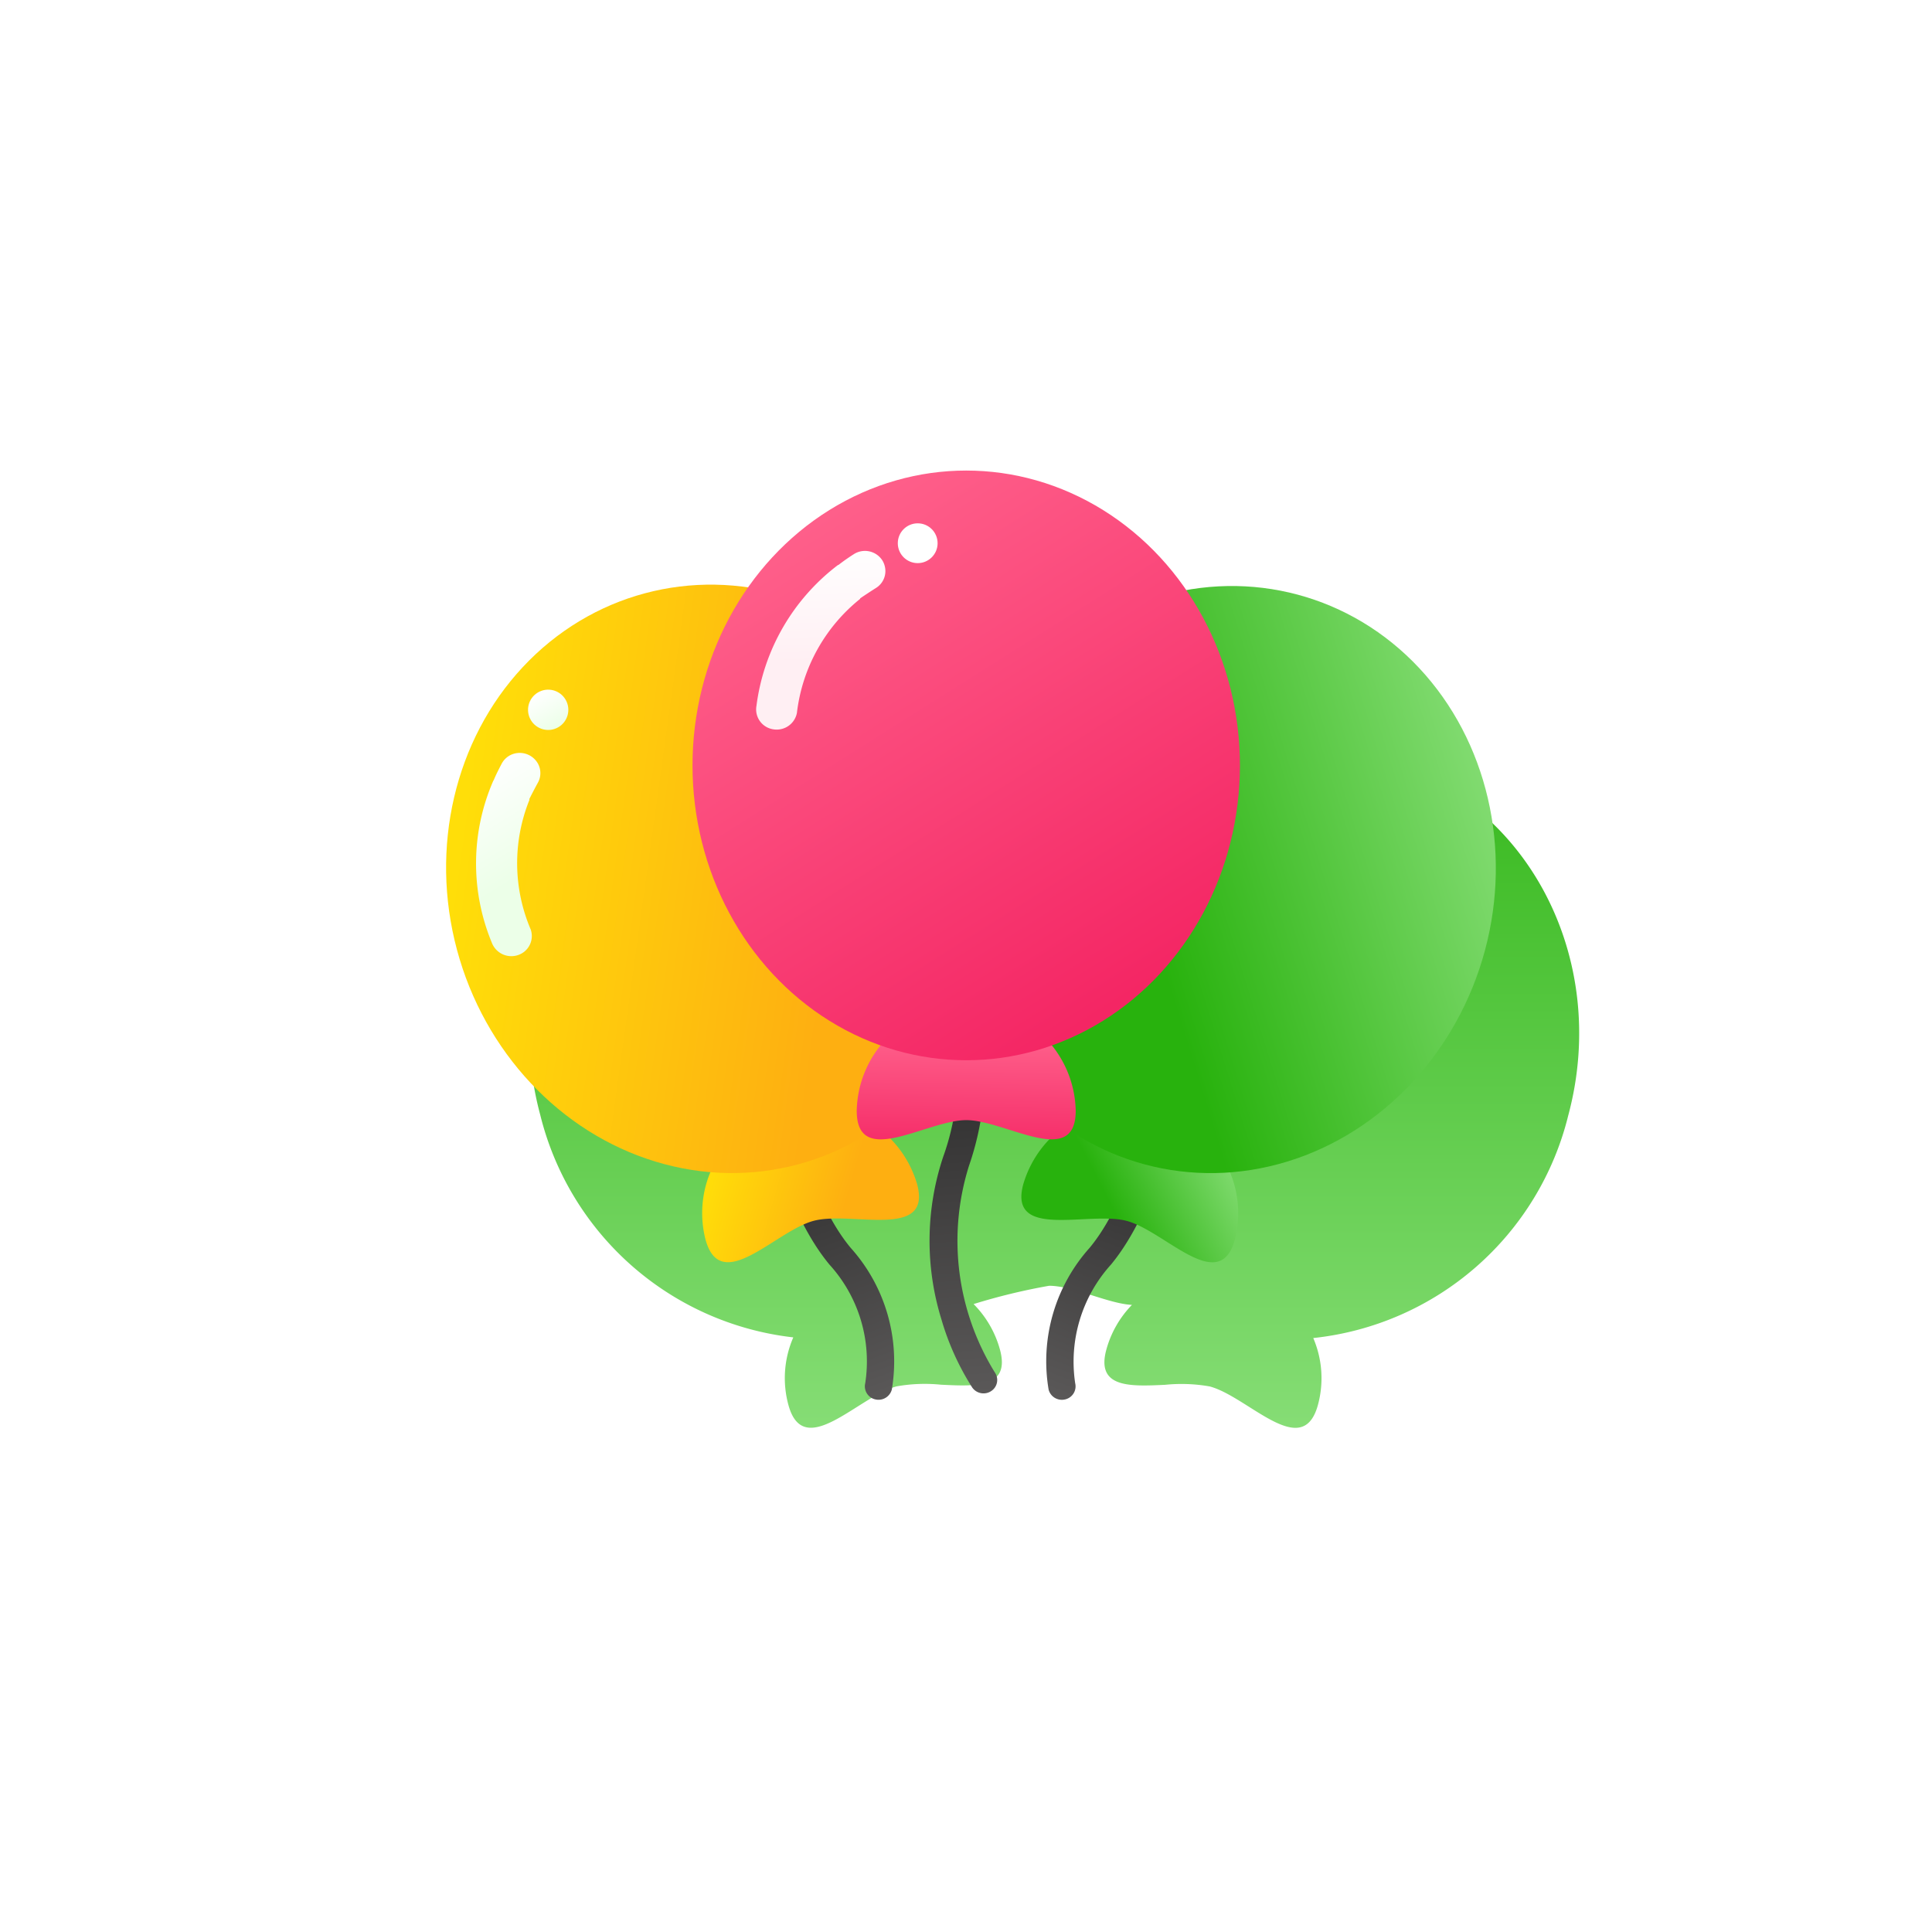<svg xmlns="http://www.w3.org/2000/svg" xmlns:xlink="http://www.w3.org/1999/xlink" width="70" height="70" viewBox="0 0 70 70">
  <defs>
    <linearGradient id="linear-gradient" x1="0.5" x2="0.5" y2="1" gradientUnits="objectBoundingBox">
      <stop offset="0" stop-color="#28b20d"/>
      <stop offset="1" stop-color="#8adf7a"/>
    </linearGradient>
    <filter id="Union_155" x="7.169" y="11.049" width="62.042" height="52.684" filterUnits="userSpaceOnUse">
      <feOffset dx="3" dy="6" input="SourceAlpha"/>
      <feGaussianBlur stdDeviation="4" result="blur"/>
      <feFlood flood-opacity="0.161"/>
      <feComposite operator="in" in2="blur"/>
      <feComposite in="SourceGraphic"/>
    </filter>
    <linearGradient id="linear-gradient-2" x1="0.5" x2="0.5" y2="1" gradientUnits="objectBoundingBox">
      <stop offset="0" stop-color="#5a5858"/>
      <stop offset="1" stop-color="#1e1e1e"/>
    </linearGradient>
    <linearGradient id="linear-gradient-3" x1="0.888" y1="0.796" x2="0.266" y2="0.513" gradientUnits="objectBoundingBox">
      <stop offset="0" stop-color="#ffde09"/>
      <stop offset="1" stop-color="#feaf11"/>
    </linearGradient>
    <linearGradient id="linear-gradient-5" x1="0.441" y1="0.39" x2="0.5" y2="1" gradientUnits="objectBoundingBox">
      <stop offset="0" stop-color="#ecffe8"/>
      <stop offset="1" stop-color="#fff"/>
    </linearGradient>
    <linearGradient id="linear-gradient-6" x1="0.5" x2="0.5" y2="1" gradientUnits="objectBoundingBox">
      <stop offset="0" stop-color="#fff"/>
      <stop offset="1" stop-color="#ecffe8"/>
    </linearGradient>
    <linearGradient id="linear-gradient-7" x1="0.5" x2="0.5" y2="1" gradientUnits="objectBoundingBox">
      <stop offset="0" stop-color="#1e1e1e"/>
      <stop offset="1" stop-color="#5a5858"/>
    </linearGradient>
    <linearGradient id="linear-gradient-8" x1="0.989" y1="0.211" x2="0.399" y2="0.613" gradientUnits="objectBoundingBox">
      <stop offset="0" stop-color="#8adf7a"/>
      <stop offset="1" stop-color="#28b20d"/>
    </linearGradient>
    <linearGradient id="linear-gradient-11" x1="0.431" y1="0.931" x2="0.448" y2="0.164" gradientUnits="objectBoundingBox">
      <stop offset="0" stop-color="#f42664"/>
      <stop offset="1" stop-color="#ff628c"/>
    </linearGradient>
    <linearGradient id="linear-gradient-12" x1="0.18" y1="0.052" x2="0.703" y2="0.948" gradientUnits="objectBoundingBox">
      <stop offset="0" stop-color="#ff628c"/>
      <stop offset="1" stop-color="#f42664"/>
    </linearGradient>
    <linearGradient id="linear-gradient-13" x1="0.441" y1="0.39" x2="0.5" y2="1" gradientUnits="objectBoundingBox">
      <stop offset="0" stop-color="#ffeff3"/>
      <stop offset="1" stop-color="#fff"/>
    </linearGradient>
  </defs>
  <g id="icon" transform="translate(-592.284 -665)">
    <rect id="area" width="70" height="70" rx="16" transform="translate(592.284 665)" fill="#5055b1" opacity="0"/>
    <g id="icon-2" data-name="icon" transform="translate(18266.664 19765.375)">
      <g id="Component_119_1" data-name="Component 119 – 1" transform="translate(-17661.035 -19083.426)">
        <g transform="matrix(1, 0, 0, 1, -13.34, -16.95)" filter="url(#Union_155)">
          <path id="Union_155-2" data-name="Union 155" d="M24.653,27.184a5.865,5.865,0,0,0-1.612-.059c-1.268.06-2.513.121-2.131-1.274a3.735,3.735,0,0,1,.927-1.621c-.868-.047-2.135-.693-3-.693A22.254,22.254,0,0,0,16.1,24.2a3.738,3.738,0,0,1,.955,1.649c.381,1.4-.863,1.334-2.131,1.273a5.831,5.831,0,0,0-1.611.059c-1.385.364-3.363,2.717-3.921.679a3.694,3.694,0,0,1,.176-2.453A10.689,10.689,0,0,1,.4,17.349C-1.137,11.641,1.905,5.869,7.192,4.457a9.254,9.254,0,0,1,3.734-.216A9.682,9.682,0,0,1,18.838,0a9.692,9.692,0,0,1,7.97,4.326,9.251,9.251,0,0,1,4.049.164c5.282,1.411,8.321,7.178,6.787,12.882a10.673,10.673,0,0,1-9.237,8.059,3.693,3.693,0,0,1,.167,2.431c-.165.6-.454.822-.815.822C26.9,28.684,25.629,27.44,24.653,27.184Z" transform="translate(16.17 17.05)" fill="url(#linear-gradient)"/>
        </g>
        <g id="Group_110061" data-name="Group 110061" transform="matrix(-0.966, 0.259, -0.259, -0.966, 28.686, 31.109)">
          <path id="패스_37161" data-name="패스 37161" d="M.946,13.472a.506.506,0,0,1-.1-.012.494.494,0,0,1-.384-.58h0c.01-.046.947-4.6-.033-7.33A6.157,6.157,0,0,1,.783.215.5.5,0,0,1,1.468.083a.485.485,0,0,1,.143.676,5.211,5.211,0,0,0-.254,4.478c1.073,2.993.111,7.656.07,7.853A.485.485,0,0,1,.946,13.472Z" transform="matrix(0.996, -0.087, 0.087, 0.996, 9.179, 0.162)" fill="url(#linear-gradient-2)"/>
          <path id="Path_37160" data-name="Path 37160" d="M3.982,4.879A3.847,3.847,0,0,0,7.923,1.073C7.912-1.041,5.392.72,3.96.713S-.011-1.082,0,1.032A3.945,3.945,0,0,0,3.982,4.879Z" transform="translate(7.167 6.231)" fill="url(#linear-gradient-3)"/>
          <ellipse id="Ellipse_654" data-name="Ellipse 654" cx="9.917" cy="10.71" rx="9.917" ry="10.71" transform="translate(1.235 9.066)" fill="url(#linear-gradient-3)"/>
          <path id="Path_37163" data-name="Path 37163" d="M2.359,0A5.066,5.066,0,0,0,0,3.119" transform="matrix(-0.966, -0.259, 0.259, -0.966, 4.514, 31.651)" fill="none" stroke="#fff" stroke-linecap="round" stroke-width="1.5"/>
          <circle id="Ellipse_656" data-name="Ellipse 656" cx="0.539" cy="0.539" r="0.539" transform="matrix(-0.966, -0.259, 0.259, -0.966, 1.042, 32.206)" fill="#fff"/>
          <path id="Union_153" data-name="Union 153" d="M.179,6.557a.725.725,0,0,1-.122-.2.714.714,0,0,1,.2-.828c.2-.162.372-.312.528-.448L.776,5.067A6.127,6.127,0,0,0,2.5.686.727.727,0,0,1,3.048.022a.757.757,0,0,1,.937.756A7.492,7.492,0,0,1,1.729,6.2L1.722,6.2c-.152.154-.319.3-.5.453a.73.73,0,0,1-.475.171A.755.755,0,0,1,.179,6.557Zm.6-1.49h0s-.007,0-.007.006Z" transform="translate(15.733 19.414) rotate(-7)" fill="url(#linear-gradient-5)"/>
          <circle id="Ellipse_657" data-name="Ellipse 657" cx="0.73" cy="0.73" r="0.73" transform="matrix(-0.966, 0.259, -0.259, -0.966, 16.52, 27.832)" fill="url(#linear-gradient-6)"/>
        </g>
        <g id="Group_110060" data-name="Group 110060" transform="matrix(0.966, 0.259, -0.259, 0.966, 24.119, 2.035)">
          <path id="패스_37161-2" data-name="패스 37161" d="M1.194,13.471a.489.489,0,0,1-.411-.215A6.157,6.157,0,0,1,.424,7.921C1.4,5.187.467.637.458.592A.494.494,0,0,1,.842.012a.487.487,0,0,1,.584.37c.041.2,1,4.86-.07,7.852a5.247,5.247,0,0,0,.254,4.478.485.485,0,0,1-.143.676A.5.5,0,0,1,1.194,13.471Z" transform="matrix(0.996, 0.087, -0.087, 0.996, 9.005, 16.88)" fill="url(#linear-gradient-7)"/>
          <path id="Path_37160-2" data-name="Path 37160" d="M3.981,0A3.847,3.847,0,0,1,7.923,3.806c-.011,2.113-2.531.352-3.963.36S-.011,5.961,0,3.847A3.945,3.945,0,0,1,3.981,0Z" transform="translate(5.819 19.352)" fill="url(#linear-gradient-8)"/>
          <ellipse id="Ellipse_654-2" data-name="Ellipse 654" cx="9.89" cy="10.686" rx="9.89" ry="10.686" fill="url(#linear-gradient-8)"/>
        </g>
        <g id="Group_110059" data-name="Group 110059" transform="translate(11.746 0.1)">
          <path id="패스_37161-3" data-name="패스 37161" d="M1.621,16.513a.5.5,0,0,1-.43-.243,9.523,9.523,0,0,1-.939-2.538A9.623,9.623,0,0,1,.723,7.873,8.875,8.875,0,0,0,.732.71.48.48,0,0,1,.941.055.5.5,0,0,1,1.61.262a8.217,8.217,0,0,1,.722,2.351A10.212,10.212,0,0,1,1.64,8.245a9.062,9.062,0,0,0,.408,7.54.479.479,0,0,1-.18.663A.5.5,0,0,1,1.621,16.513Z" transform="matrix(0.998, -0.07, 0.07, 0.998, 7.806, 17.068)" fill="url(#linear-gradient-7)"/>
          <path id="Path_37160-3" data-name="Path 37160" d="M3.967,0A3.9,3.9,0,0,1,7.934,3.821c0,2.11-2.533.339-3.967.339S0,5.932,0,3.821A3.9,3.9,0,0,1,3.967,0Z" transform="translate(5.95 19.376)" fill="url(#linear-gradient-11)"/>
          <ellipse id="Ellipse_654-3" data-name="Ellipse 654" cx="9.917" cy="10.683" rx="9.917" ry="10.683" fill="url(#linear-gradient-12)"/>
          <circle id="Ellipse_655" data-name="Ellipse 655" cx="0.721" cy="0.721" r="0.721" transform="translate(7.438 1.912)" fill="#fff"/>
          <path id="Union_154" data-name="Union 154" d="M.175,6.57a.7.7,0,0,1-.12-.2.718.718,0,0,1,.208-.828c.2-.164.376-.315.534-.452L.788,5.078A6.227,6.227,0,0,0,2.562.691.744.744,0,0,1,3.116.024.758.758,0,0,1,3.348,0a.728.728,0,0,1,.7.767A7.622,7.622,0,0,1,1.732,6.2l-.007-.006c-.154.155-.323.306-.505.457A.749.749,0,0,1,.175,6.57ZM.788,5.078h0s-.007,0-.007.006Z" transform="translate(6.241 9.782) rotate(-173)" fill="url(#linear-gradient-13)"/>
        </g>
      </g>
      <rect id="Rectangle_20393" data-name="Rectangle 20393" width="44" height="44" transform="translate(-17661.379 -19087.375)" fill="none"/>
    </g>
  </g>
</svg>
